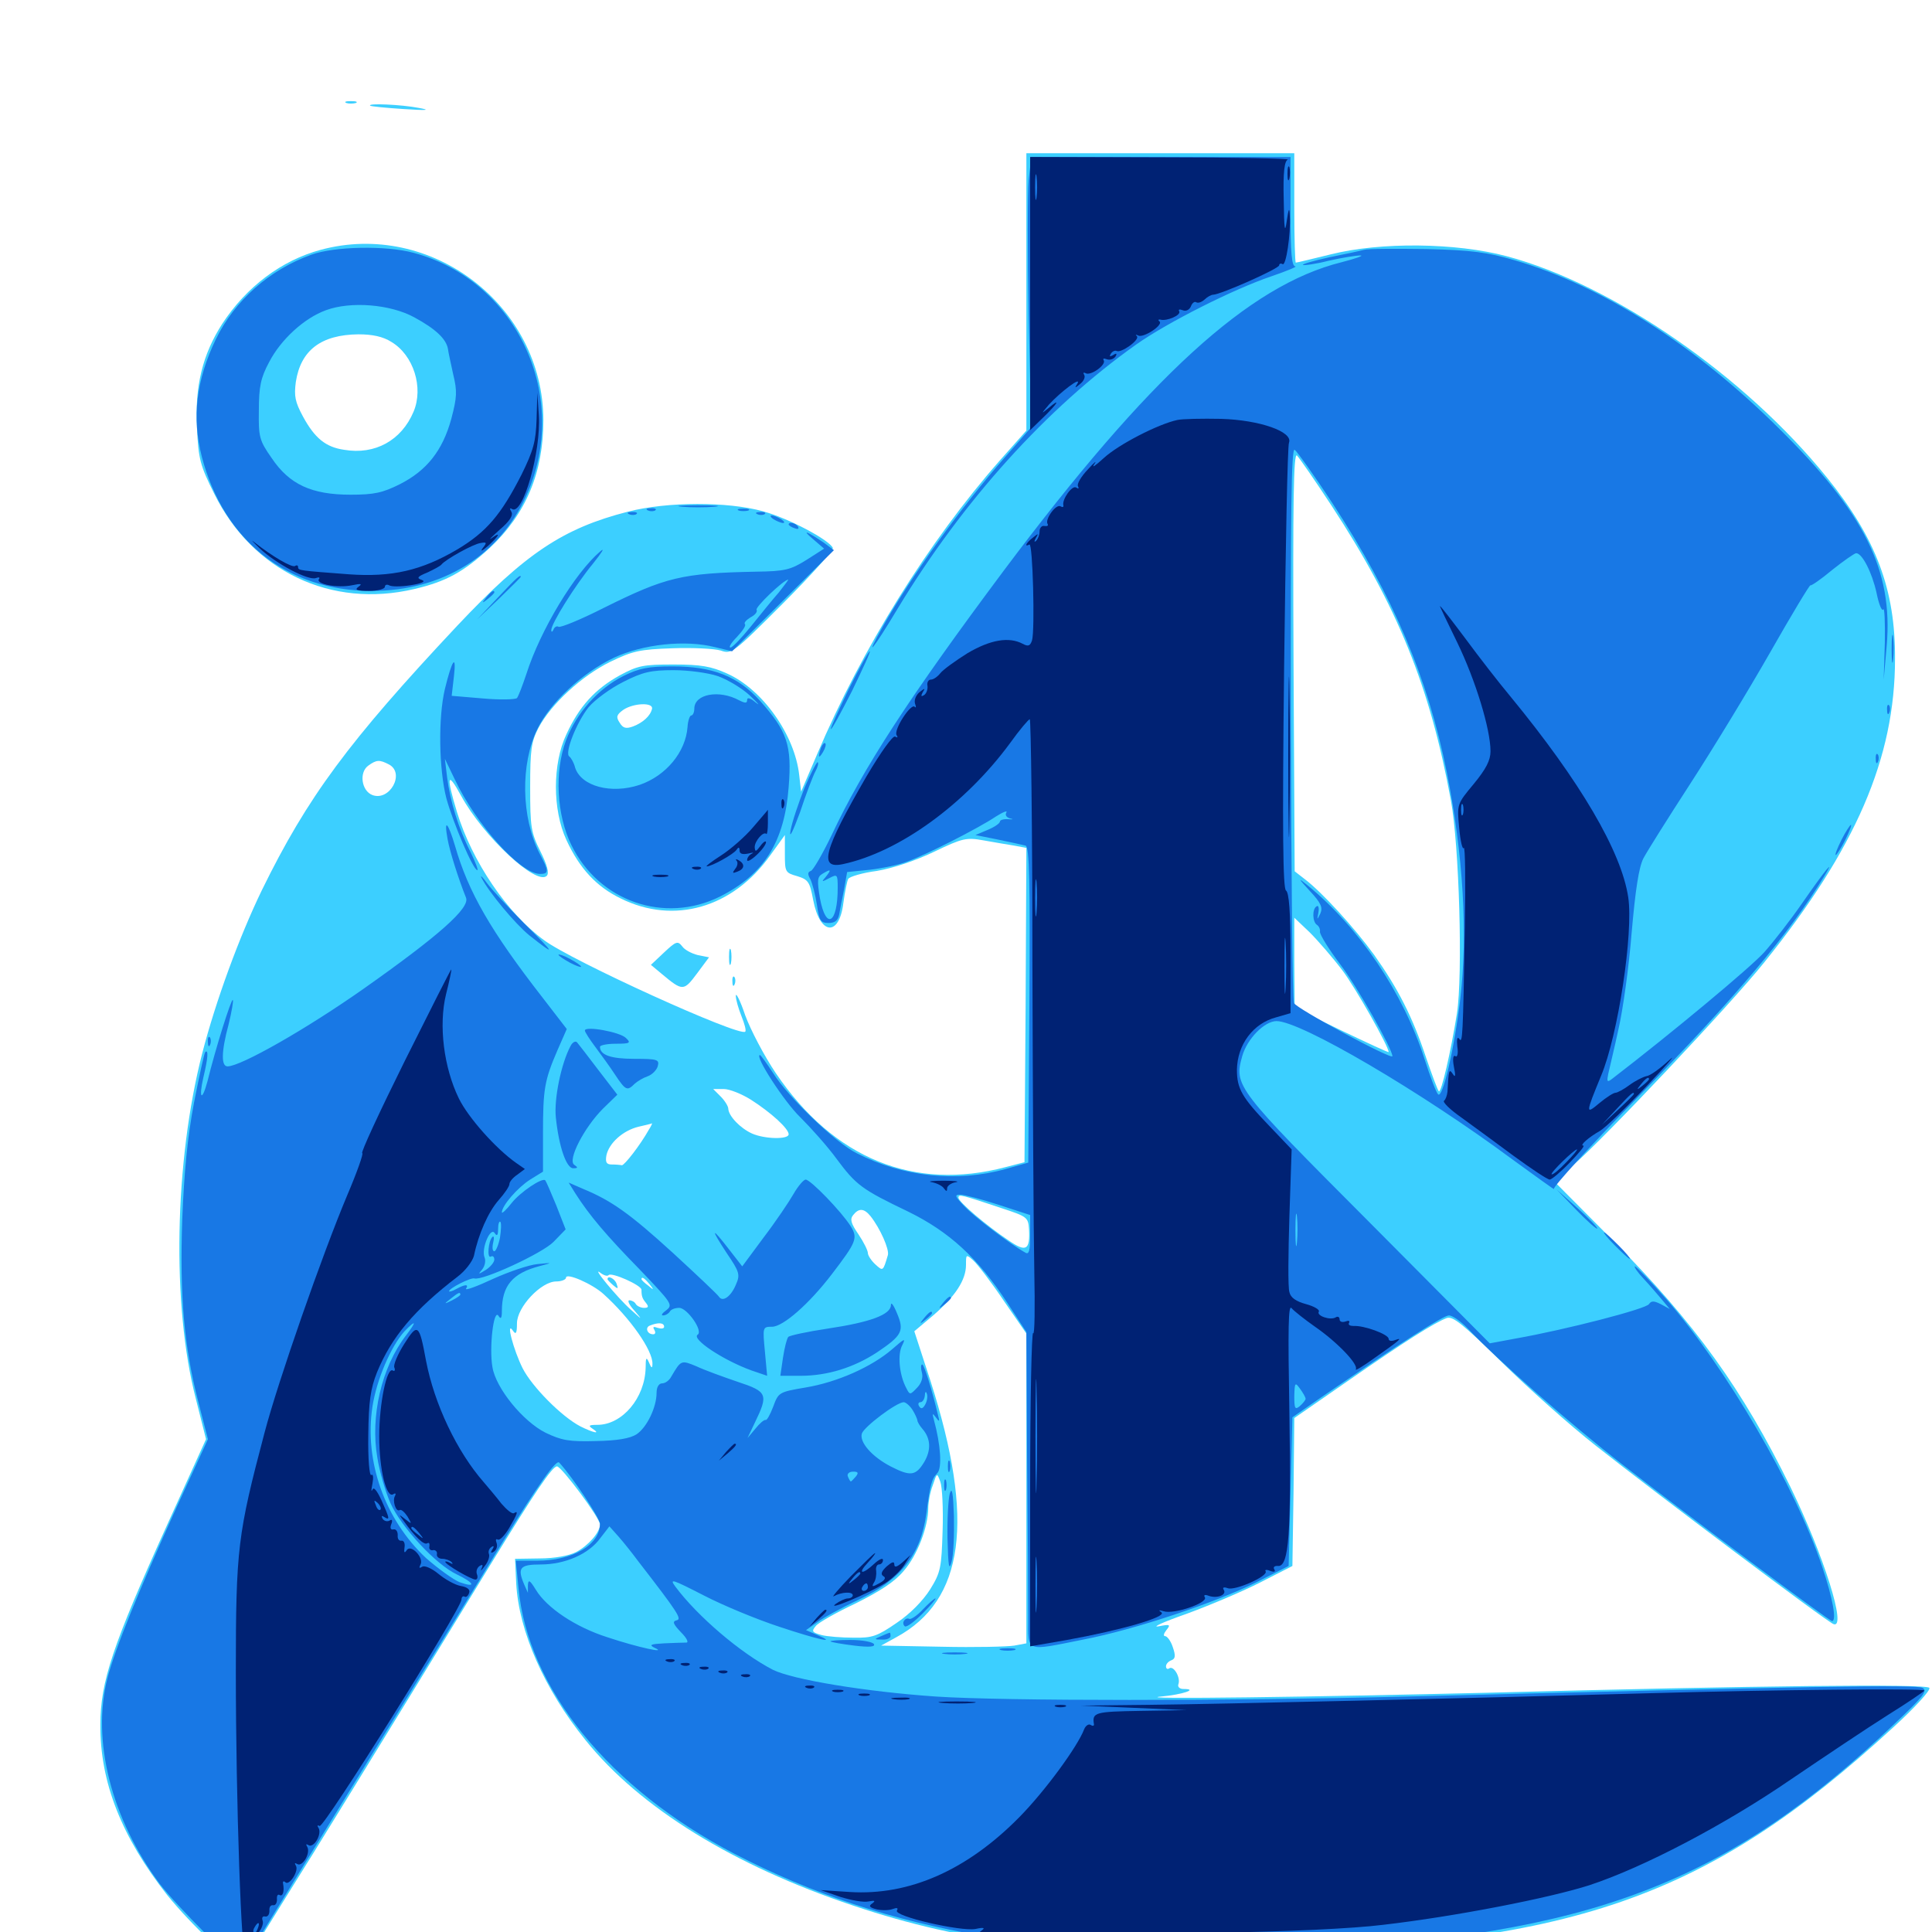 <svg xmlns="http://www.w3.org/2000/svg" viewBox="0 -1000 1000 1000">
	<path fill="#3ccfff" d="M179.297 -946.68C177.93 -947.266 178.906 -947.656 181.641 -947.656C184.375 -947.656 185.352 -947.266 184.18 -946.68C182.812 -946.289 180.469 -946.289 179.297 -946.68ZM191.602 -945.312C190.039 -946.68 207.812 -945.898 216.797 -944.141C223.242 -942.969 221.094 -942.773 208.984 -943.555C199.805 -944.141 191.992 -944.922 191.602 -945.312ZM531.25 -849.023V-777.148L517.383 -761.523C480.664 -719.727 446.094 -664.258 422.852 -609.375L414.648 -590.234L413.672 -598.828C411.328 -619.727 394.727 -643.164 376.367 -651.367C368.164 -655.078 362.891 -656.055 348.633 -656.055C332.812 -656.055 330.078 -655.469 320.703 -650.391C308.008 -643.359 299.805 -634.375 293.164 -619.922C285.938 -604.688 285.938 -580.859 293.164 -565.234C300 -550.391 308.789 -541.016 321.289 -534.961C348.828 -521.289 379.297 -530.078 398.633 -557.227L406.25 -567.773V-558.008C406.25 -548.633 406.445 -548.242 412.695 -546.484C418.359 -544.727 419.141 -543.555 420.898 -534.18C424.414 -515.82 434.375 -515.039 436.523 -532.617C437.305 -538.477 438.477 -544.141 439.062 -545.117C439.844 -546.289 446.484 -548.242 453.906 -549.219C462.109 -550.586 473.828 -554.492 483.594 -559.18C498.242 -566.211 500.195 -566.602 508.984 -565.039C514.258 -564.062 521.484 -562.891 525 -562.305L531.25 -561.133L530.859 -479.883L530.273 -398.438L520.508 -395.898C473.047 -383.398 431.641 -400.195 401.562 -444.531C395.508 -453.516 388.477 -466.992 385.742 -474.414C383.203 -482.031 380.859 -486.523 380.859 -484.57C380.859 -482.617 382.227 -477.93 383.789 -474.023C385.352 -470.117 386.328 -466.602 385.742 -466.016C383.008 -463.086 295.703 -502.734 281.445 -513.477C262.5 -527.344 244.336 -554.102 236.523 -579.688C230.859 -598.438 231.445 -601.367 238.672 -588.086C250.195 -566.992 277.734 -541.406 283.008 -546.68C284.375 -548.047 283.203 -552.344 279.688 -559.375C274.805 -569.141 274.414 -572.07 274.414 -592.578C274.414 -612.109 275 -616.016 278.711 -623.242C285.352 -635.742 301.172 -650.195 315.82 -657.422C327.539 -663.086 331.055 -663.867 348.047 -664.453C358.594 -664.844 369.922 -664.258 373.047 -663.281C378.711 -661.328 379.492 -661.914 405.273 -687.695C419.922 -702.344 431.445 -715.234 431.055 -716.406C429.297 -720.508 408.008 -731.836 394.922 -735.352C376.758 -740.43 345.508 -740.43 325 -735.156C291.406 -726.562 271.875 -713.477 236.719 -676.172C180.273 -616.016 159.18 -587.5 135.547 -539.258C123.828 -515.039 111.719 -482.031 104.688 -454.883C90.234 -398.633 88.867 -324.219 101.367 -275.977L106.641 -255.078L86.523 -210.742C58.203 -148.242 51.953 -129.492 51.953 -107.227C51.758 -77.344 63.086 -49.023 86.523 -19.141C98.633 -4.102 120.703 16.797 124.609 16.797C125.781 16.797 128.516 13.477 131.055 9.375C133.398 5.469 141.797 -8.008 149.414 -20.312C161.719 -39.844 189.844 -85.547 253.906 -190.234C276.758 -227.539 285.742 -240.82 288.281 -241.016C290.625 -241.016 310.547 -214.258 310.547 -210.938C310.547 -206.836 304.492 -200 298.242 -196.68C294.531 -194.727 286.914 -193.359 279.297 -193.359L266.602 -193.164L267.188 -180.469C268.555 -155.664 281.641 -125.781 303.125 -99.219C331.25 -64.258 379.688 -34.375 441.602 -13.672C499.805 5.859 551.953 11.914 643.555 10.352C812.891 7.227 883.203 -16.992 979.883 -105.859C991.016 -116.016 999.414 -125.195 998.633 -126.367C997.266 -128.516 909.375 -127.539 769.531 -123.828C681.836 -121.68 584.18 -120.312 600.977 -121.875C611.914 -122.852 620.703 -125.781 612.5 -125.781C610.547 -125.781 609.375 -126.953 609.961 -128.32C611.133 -131.641 607.617 -137.891 605.273 -136.523C604.297 -135.742 603.516 -136.328 603.516 -137.5C603.516 -138.672 604.688 -140.039 606.25 -140.625C608.398 -141.406 608.594 -142.969 607.031 -147.461C606.055 -150.586 604.102 -153.125 603.125 -153.125C601.953 -153.125 602.344 -154.492 603.711 -156.25C606.055 -159.18 605.664 -159.375 599.609 -158.203C595.898 -157.617 602.344 -160.547 614.062 -164.648C625.781 -168.945 642.969 -176.172 652.148 -180.859L668.945 -189.453L669.531 -227.734L669.922 -266.016L697.852 -285.352C726.758 -305.469 742.578 -315.43 748.828 -317.773C751.953 -318.945 757.422 -314.453 777.148 -295.117C790.625 -281.836 812.695 -262.109 826.172 -251.562C856.836 -227.344 945.312 -160.742 949.023 -159.375C956.055 -156.641 944.141 -194.531 926.758 -230.273C901.953 -280.859 877.539 -314.844 834.57 -358.203L804.492 -388.477L814.453 -397.07C829.883 -410.352 895.898 -480.273 913.086 -501.758C960.547 -560.742 980.859 -607.617 980.859 -658.984C981.055 -694.727 971.094 -721.289 945.703 -752.734C902.93 -805.664 834.766 -852.734 779.883 -867.383C753.516 -874.414 714.648 -874.805 688.867 -868.359C679.297 -866.016 671.289 -864.062 670.703 -864.062C670.312 -864.062 669.922 -876.758 669.922 -892.383V-920.703H600.586H531.25ZM689.062 -738.477C723.242 -686.328 740.234 -644.531 750.977 -585.742C755.273 -562.695 757.227 -495.312 754.102 -475.391C750.977 -455.664 745.898 -433.789 744.727 -435.156C744.141 -435.742 741.211 -443.555 738.086 -452.734C731.055 -473.828 723.633 -488.281 711.328 -505.664C700.977 -519.922 684.375 -538.086 675.391 -544.922L670.117 -549.023L669.531 -657.617C669.141 -740.625 669.531 -765.625 671.289 -764.258C672.461 -763.086 680.469 -751.562 689.062 -738.477ZM337.5 -633.203C336.719 -629.492 332.812 -625.977 327.734 -624.023C324.023 -622.656 322.461 -623.047 320.703 -625.977C318.75 -628.906 319.141 -630.078 322.656 -632.617C327.93 -636.133 338.086 -636.523 337.5 -633.203ZM201.367 -604.297C209.766 -599.805 201.758 -585.156 192.773 -588.477C187.109 -590.625 185.742 -600.195 190.625 -603.711C194.922 -606.836 196.484 -606.836 201.367 -604.297ZM694.727 -497.852C701.562 -488.867 718.75 -458.398 718.75 -455.469C718.75 -455.078 707.812 -460.156 694.336 -466.602L670.117 -478.32L669.922 -501.758V-525L677.93 -517.383C682.227 -513.086 689.844 -504.297 694.727 -497.852ZM372.852 -441.016C372.461 -441.406 369.531 -442.188 366.211 -442.969C361.914 -443.945 361.133 -443.75 363.281 -442.188C366.016 -440.43 374.805 -439.258 372.852 -441.016ZM388.867 -430.664C399.219 -424.023 408.203 -415.82 408.203 -412.891C408.203 -410.156 395.898 -410.352 389.258 -413.281C383.203 -416.016 377.148 -422.266 376.953 -426.172C376.953 -427.344 375.195 -430.273 373.047 -432.422L369.141 -436.328H374.609C377.539 -436.328 383.984 -433.789 388.867 -430.664ZM335.938 -415.43C331.25 -407.031 323.047 -396.68 321.875 -396.875C320.898 -397.07 318.75 -397.266 316.602 -397.266C313.867 -397.266 313.281 -398.438 313.867 -401.953C315.234 -408.398 322.461 -414.844 330.469 -416.797C333.984 -417.578 337.109 -418.359 337.5 -418.555C337.695 -418.75 337.109 -417.188 335.938 -415.43ZM518.555 -374.609C531.641 -370.312 532.227 -369.922 532.617 -363.672C533.203 -352.93 531.055 -351.758 522.266 -357.812C510.547 -365.625 496.094 -377.93 496.094 -380.078C496.094 -382.031 497.461 -381.641 518.555 -374.609ZM450.586 -370.508C455.664 -364.062 460.352 -353.32 459.57 -350.391C457.031 -341.797 457.031 -341.992 453.125 -345.508C450.977 -347.461 449.219 -350.195 449.219 -351.367C449.219 -352.734 447.07 -357.031 444.336 -361.133C440.43 -366.797 439.844 -368.945 441.602 -371.094C444.531 -374.805 447.266 -374.609 450.586 -370.508ZM519.531 -326.758L531.25 -309.766V-229.492V-149.414L525 -148.242C521.484 -147.656 504.492 -147.266 487.305 -147.656L456.055 -148.242L463.867 -152.539C499.219 -171.68 504.688 -213.086 481.641 -285.156L473.242 -310.938L483.008 -319.141C494.531 -329.102 500 -337.5 500 -345.312C500 -350.781 500 -350.977 503.906 -347.461C506.055 -345.508 513.086 -336.328 519.531 -326.758ZM315.039 -340.039C316.602 -341.602 332.031 -334.766 332.031 -332.422C332.031 -329.102 332.422 -327.93 334.375 -325.586C335.938 -323.633 335.547 -323.047 333.398 -323.047C331.641 -323.047 329.688 -324.023 329.102 -325C328.516 -326.172 326.953 -326.953 325.781 -326.953C324.609 -326.953 325.586 -324.609 328.32 -321.68C332.617 -316.602 332.617 -316.602 326.562 -322.07C319.531 -328.32 305.664 -345.117 310.742 -341.211C312.5 -339.844 314.453 -339.258 315.039 -340.039ZM312.305 -330.273C326.172 -317.773 338.086 -300.781 337.695 -293.945C337.695 -291.602 337.109 -291.797 335.938 -294.727C334.57 -297.852 334.18 -297.461 334.18 -291.992C333.789 -276.367 322.07 -262.5 309.18 -262.5C304.883 -262.5 304.297 -262.109 306.641 -260.547C311.328 -257.422 307.031 -258.398 300.391 -261.719C290.625 -266.797 275.391 -282.227 270.508 -291.797C265.82 -301.172 261.719 -316.602 265.43 -311.328C266.992 -308.984 267.578 -309.766 267.578 -315.039C267.578 -323.438 280.078 -336.719 287.891 -336.719C290.625 -336.719 292.969 -337.695 292.969 -338.672C292.969 -341.406 306.445 -335.547 312.305 -330.273ZM336.133 -335.352C338.672 -332.227 338.477 -332.031 335.547 -334.57C333.594 -335.938 332.031 -337.5 332.031 -337.891C332.031 -339.453 333.594 -338.477 336.133 -335.352ZM343.75 -313.281C343.75 -312.305 342.383 -312.109 340.43 -312.695C338.281 -313.477 337.695 -313.281 338.672 -311.719C339.453 -310.352 339.258 -309.375 338.086 -309.375C334.961 -309.375 333.789 -312.891 336.328 -313.867C340.625 -315.625 343.75 -315.43 343.75 -313.281ZM487.891 -207.617C487.305 -188.672 486.914 -186.133 481.445 -177.344C477.734 -171.484 471.094 -164.648 464.062 -159.961C454.102 -153.125 451.562 -152.148 441.797 -152.344C435.742 -152.344 428.125 -152.93 425.195 -153.711C420.312 -155.078 419.922 -155.664 422.266 -158.398C423.633 -160.156 433.008 -165.43 442.969 -170.117C455.469 -176.367 463.086 -181.25 467.773 -186.914C474.805 -194.922 480.469 -209.766 480.469 -219.531C480.469 -222.461 481.445 -227.734 482.812 -231.25C484.961 -237.695 484.961 -237.891 486.719 -233.008C487.695 -230.469 488.281 -218.945 487.891 -207.617ZM314.453 -337.891C314.453 -337.5 315.82 -336.133 317.383 -334.766C319.922 -332.617 320.117 -332.812 319.141 -335.547C318.164 -338.281 314.453 -340.039 314.453 -337.891ZM166.016 -870.703C145.703 -865.234 127.539 -851.562 115.039 -832.422C104.883 -816.602 100.781 -800.195 101.953 -778.32C102.734 -762.5 103.516 -759.18 110.938 -744.336C130.859 -704.297 171.289 -684.961 214.453 -695.117C231.055 -699.023 239.844 -703.906 253.516 -716.406C272.266 -733.984 281.25 -755.469 281.25 -782.617C281.055 -841.797 223.242 -886.133 166.016 -870.703ZM202.539 -823.047C214.062 -816.211 219.336 -799.414 214.062 -786.914C207.812 -772.07 194.141 -764.453 178.125 -767.188C168.555 -768.555 162.891 -773.242 156.836 -784.375C152.734 -791.992 152.148 -794.922 153.125 -802.344C155.664 -818.75 166.211 -826.758 185.547 -826.953C192.773 -826.953 198.242 -825.781 202.539 -823.047ZM343.75 -507.031L336.914 -500.586L342.773 -495.703C353.32 -486.914 353.906 -486.914 360.742 -496.094L366.992 -504.492L361.133 -505.664C358.008 -506.445 354.297 -508.398 353.125 -510.156C350.781 -513.086 350 -512.891 343.75 -507.031ZM377.344 -504.688C377.344 -500.977 377.734 -499.414 378.32 -501.367C378.711 -503.125 378.711 -506.25 378.32 -508.203C377.734 -509.961 377.344 -508.398 377.344 -504.688ZM379.102 -491.797C379.102 -489.648 379.688 -489.062 380.273 -490.625C380.859 -491.992 380.664 -493.75 380.078 -494.336C379.492 -495.117 378.906 -493.945 379.102 -491.797Z"/>
	<path fill="#1878e5" d="M532.422 -906.641C531.836 -900 531.836 -868.359 532.422 -836.719L533.789 -778.906L520.117 -763.281C497.266 -737.305 472.07 -702.344 457.227 -676.172C446.68 -657.422 451.758 -663.477 464.844 -685.352C498.438 -740.82 541.797 -788.867 588.086 -821.68C604.102 -833.008 638.477 -850.391 658.203 -857.031C666.211 -859.766 671.68 -862.109 670.508 -862.109C668.555 -862.109 667.969 -869.141 667.969 -890.43V-918.75H600.781H533.789ZM161.133 -868.164C139.453 -860.352 121.484 -844.531 111.719 -824.414C101.562 -803.32 99.219 -783.984 104.492 -763.477C115.82 -720.117 148.633 -694.141 192.383 -694.141C228.906 -694.141 258.398 -712.305 272.461 -743.555C295.508 -794.531 267.578 -854.883 214.062 -869.141C199.609 -873.047 173.047 -872.461 161.133 -868.164ZM214.453 -835.742C225.586 -829.688 230.859 -824.609 231.836 -819.531C232.031 -817.773 233.398 -811.719 234.57 -806.25C236.719 -797.461 236.523 -794.336 233.594 -783.203C229.102 -766.797 220.898 -756.445 207.031 -749.414C198.047 -744.922 193.75 -743.945 181.445 -743.945C161.328 -743.945 149.805 -749.219 140.625 -762.891C134.18 -772.07 133.789 -773.828 133.984 -787.695C133.984 -799.805 134.961 -804.492 139.258 -812.5C145.312 -824.219 157.422 -835.352 168.75 -839.453C181.445 -844.141 201.953 -842.578 214.453 -835.742ZM706.055 -870.703C703.906 -870.117 695.703 -868.359 687.891 -866.797C679.883 -865.039 673.828 -863.281 674.414 -862.891C674.805 -862.5 680.859 -863.281 687.695 -865.039C694.531 -866.602 701.953 -867.773 704.102 -867.773C706.25 -867.773 701.953 -866.211 694.336 -864.258C646.484 -852.344 594.727 -805.078 519.727 -704.883C470.703 -639.258 446.484 -601.953 430.469 -567.773C425.781 -558.008 420.898 -549.609 419.727 -549.219C417.969 -548.633 417.969 -547.461 419.531 -544.727C420.508 -542.578 422.07 -536.719 422.852 -531.641C424.023 -523.438 424.805 -522.266 428.906 -522.266C432.227 -522.266 433.789 -523.633 434.375 -526.758C434.766 -529.102 435.938 -534.961 436.914 -539.844L438.477 -548.633L450.195 -549.805C456.641 -550.586 465.43 -552.344 469.727 -554.102C479.492 -557.617 506.445 -571.289 515.43 -577.344C519.141 -579.688 521.68 -580.664 520.898 -579.492C520.117 -578.125 520.898 -576.953 522.852 -576.367C524.805 -575.977 524.414 -575.781 522.07 -575.977C519.531 -576.172 517.578 -575.586 517.578 -574.805C517.578 -573.828 514.648 -571.875 511.328 -570.508L504.883 -567.773L516.602 -565.43C523.047 -564.062 529.492 -562.695 530.859 -562.305C532.812 -561.523 533.203 -544.141 532.812 -479.883L532.227 -398.242L520.508 -394.922C495.312 -387.891 467.383 -390.82 443.359 -403.125C432.422 -408.594 408.203 -431.836 400.195 -444.531C396.875 -449.609 393.75 -453.906 393.359 -453.906C390.234 -453.906 406.055 -429.492 414.258 -421.68C419.727 -416.211 428.32 -406.641 433.008 -400.195C443.164 -386.523 446.094 -384.375 470.117 -372.852C491.211 -362.5 506.055 -349.023 521.289 -325.781L531.25 -310.547L531.641 -243.945C532.031 -207.422 532.227 -170.703 532.227 -162.305C532.227 -144.531 530.469 -145.312 560.742 -151.367C587.109 -156.445 629.297 -170.508 650.391 -181.055L666.992 -189.453L667.969 -227.93L668.945 -266.406L683.594 -276.562C725.781 -305.469 747.07 -319.141 750 -319.141C751.758 -319.141 756.25 -316.016 759.961 -312.109C775.781 -295.508 812.305 -263.281 840.234 -241.602C873.047 -216.016 946.875 -160.938 948.242 -160.938C950.781 -160.938 948.633 -172.852 943.164 -189.062C929.492 -230.273 893.359 -292.188 862.5 -327.539C854.297 -336.914 846.875 -344.531 846.289 -344.531C845.508 -344.531 847.461 -341.602 850.781 -338.086C853.906 -334.766 858.203 -329.688 860.352 -327.148L864.258 -322.461L859.57 -325C856.055 -326.758 854.688 -326.758 853.516 -325C851.953 -322.461 810.156 -311.719 784.766 -307.227L771.094 -304.688L708.008 -368.164C639.844 -436.523 638.672 -437.891 642.969 -453.32C645.508 -462.305 654.492 -471.484 660.742 -471.484C673.242 -471.484 735.547 -434.961 783.203 -399.609C795.508 -390.625 805.078 -383.789 804.297 -384.57C803.516 -385.352 823.047 -406.836 847.852 -432.227C898.242 -483.594 926.367 -516.992 944.336 -546.68C950.391 -556.641 944.531 -549.414 933.008 -532.812C926.953 -524.023 917.969 -512.5 913.086 -507.031C906.25 -499.414 865.234 -465.234 834.18 -441.406C831.836 -439.648 831.641 -440.234 832.422 -444.141C833.008 -446.875 835.547 -457.227 837.695 -467.188C840.039 -477.344 843.164 -499.805 844.531 -517.188C846.484 -539.453 848.242 -550.977 850.586 -555.664C852.539 -559.375 863.477 -576.758 875 -594.531C886.523 -612.305 905.078 -642.773 916.211 -662.305C927.344 -681.836 936.719 -697.461 937.109 -697.07C937.5 -696.68 942.578 -700.195 948.438 -705.078C954.297 -709.766 959.961 -713.672 960.742 -713.672C963.867 -713.672 968.945 -703.711 971.289 -693.164C972.461 -687.305 974.023 -683.398 974.805 -684.57C975.391 -685.742 975.781 -677.93 975.586 -667.383L975 -648.242L976.562 -665.82C979.883 -704.883 965.039 -734.57 920.508 -778.516C877.148 -821.484 829.102 -852.148 784.18 -865.234C769.531 -869.531 761.719 -870.508 738.281 -871.094C722.656 -871.289 708.203 -871.289 706.055 -870.703ZM717.383 -868.555C718.555 -869.141 717.188 -869.531 713.867 -869.531C710.742 -869.531 709.57 -869.141 711.523 -868.555C713.281 -868.164 716.016 -868.164 717.383 -868.555ZM689.844 -739.258C721.094 -691.406 739.062 -649.023 748.828 -600.391C757.422 -557.422 759.766 -516.406 755.859 -483.203C752.734 -456.836 746.68 -431.055 744.336 -433.594C743.359 -434.57 740.234 -442.773 737.305 -451.953C726.367 -485.938 703.711 -519.727 676.758 -541.797C671.68 -545.898 671.875 -545.508 677.93 -538.867C683.789 -532.617 684.766 -530.273 683.398 -527.148C681.641 -523.633 681.641 -523.633 682.422 -527.734C682.812 -530.078 682.422 -531.641 681.445 -530.859C679.102 -529.492 679.297 -522.852 681.641 -521.289C682.812 -520.508 683.398 -518.945 683.203 -517.773C683.008 -516.406 687.695 -508.789 693.75 -500.781C702.539 -489.258 720.703 -457.031 720.703 -453.32C720.703 -451.172 670.703 -478.125 669.727 -480.859C668.945 -482.617 668.359 -548.242 668.164 -626.367C667.969 -734.766 668.359 -768.359 670.117 -767.188C671.289 -766.406 680.273 -753.906 689.844 -739.258ZM427.539 -546.289C425 -543.359 425.195 -543.359 429.297 -545.508C433.398 -547.656 433.594 -547.461 433.594 -540.43C433.594 -521.875 427.539 -518.359 424.414 -534.961C422.852 -544.336 423.047 -546.094 425.586 -547.656C430.078 -550.391 430.469 -550 427.539 -546.289ZM516.992 -376.367L533.203 -371.094V-360.547C533.203 -352.734 532.617 -350.586 530.859 -351.562C523.047 -355.859 504.102 -370.312 499.219 -375.586C494.141 -380.859 493.945 -381.641 497.07 -381.641C499.023 -381.641 508.008 -379.297 516.992 -376.367ZM671.289 -356.836C670.898 -352.734 670.508 -355.664 670.508 -363.086C670.508 -370.703 670.898 -373.828 671.289 -370.508C671.68 -366.992 671.68 -360.742 671.289 -356.836ZM675.781 -275.977C675.781 -275.391 674.414 -273.633 672.852 -272.266C670.312 -270.117 669.922 -270.898 669.922 -277.344C670.117 -284.375 670.312 -284.766 672.852 -281.25C674.414 -279.102 675.781 -276.758 675.781 -275.977ZM353.125 -737.695C348.438 -738.086 352.148 -738.477 361.328 -738.477C370.508 -738.477 374.219 -738.086 369.727 -737.695C365.039 -737.305 357.617 -737.305 353.125 -737.695ZM335.547 -735.742C333.984 -736.328 334.57 -736.914 336.719 -736.914C338.867 -737.109 340.039 -736.523 339.258 -735.938C338.672 -735.352 336.914 -735.156 335.547 -735.742ZM382.422 -735.742C381.055 -736.328 382.031 -736.719 384.766 -736.719C387.5 -736.719 388.477 -736.328 387.305 -735.742C385.938 -735.352 383.594 -735.352 382.422 -735.742ZM325.781 -733.789C324.219 -734.375 324.805 -734.961 326.953 -734.961C329.102 -735.156 330.273 -734.57 329.492 -733.984C328.906 -733.398 327.148 -733.203 325.781 -733.789ZM392.188 -733.789C390.625 -734.375 391.211 -734.961 393.359 -734.961C395.508 -735.156 396.68 -734.57 395.898 -733.984C395.312 -733.398 393.555 -733.203 392.188 -733.789ZM400.391 -731.25C401.953 -730.273 404.297 -729.297 405.273 -729.297C406.445 -729.297 405.859 -730.273 404.297 -731.25C402.734 -732.227 400.586 -733.203 399.414 -733.203C398.438 -733.203 398.828 -732.227 400.391 -731.25ZM408.203 -728.516C408.203 -730.078 411.914 -729.297 413.086 -727.344C413.672 -726.172 412.891 -725.977 411.328 -726.562C409.57 -727.148 408.203 -728.125 408.203 -728.516ZM420.898 -720.898L426.562 -716.016L417.383 -710.156C409.18 -705.078 406.445 -704.297 391.211 -704.102C352.93 -703.32 344.727 -701.367 312.5 -685.352C300.586 -679.297 290.039 -675 289.062 -675.586C288.281 -676.172 286.914 -675.391 286.523 -674.219C285.938 -672.852 285.352 -672.656 285.352 -673.828C285.156 -676.953 297.656 -697.07 307.031 -708.398C311.523 -714.062 313.281 -716.797 310.742 -714.648C297.461 -703.32 279.688 -673.828 272.461 -651.172C270.508 -645.312 268.359 -639.648 267.578 -638.672C266.602 -637.891 258.789 -637.695 250 -638.477L233.789 -639.844L234.961 -650C236.328 -661.914 233.984 -658.594 230.273 -643.359C226.758 -628.516 227.148 -601.953 231.055 -586.719C234.57 -574.023 244.922 -549.609 247.07 -549.609C247.656 -549.609 246.094 -553.711 243.555 -558.984C237.305 -571.094 233.008 -585.352 231.445 -597.461L230.273 -607.227L235.352 -596.68C246.484 -573.047 269.531 -547.656 279.492 -547.656C284.18 -547.656 284.18 -549.023 279.297 -558.203C269.727 -576.953 269.336 -604.492 278.125 -622.656C284.766 -636.328 301.367 -651.758 317.773 -659.57C332.812 -666.602 354.688 -668.945 370.117 -665.039L378.906 -662.891L405.273 -689.062L431.641 -715.234L426.367 -719.141C417.383 -725.195 414.648 -726.172 420.898 -720.898ZM403.125 -693.359C400 -689.844 393.555 -681.836 388.672 -675.781C383.789 -669.727 379.102 -664.844 378.125 -664.844C376.953 -664.844 378.516 -667.383 381.445 -670.312C384.375 -673.438 386.328 -676.367 385.547 -676.953C384.961 -677.734 386.328 -679.102 388.477 -680.469C390.82 -681.641 392.188 -683.398 391.602 -684.375C390.82 -685.742 405.469 -699.805 408.008 -700C408.203 -700 406.055 -697.07 403.125 -693.359ZM257.812 -690.82L247.07 -679.492L258.398 -690.234C264.453 -696.094 269.531 -701.172 269.531 -701.367C269.531 -702.93 267.578 -701.172 257.812 -690.82ZM251.758 -690.82C249.219 -687.695 249.414 -687.5 252.539 -690.039C254.297 -691.406 255.859 -692.969 255.859 -693.359C255.859 -694.922 254.297 -693.945 251.758 -690.82ZM979.102 -663.867C979.102 -657.422 979.492 -655.078 979.883 -658.594C980.273 -662.109 980.273 -667.383 979.883 -670.312C979.492 -673.242 979.102 -670.312 979.102 -663.867ZM439.258 -643.164C433.984 -632.227 429.688 -623.047 430.078 -622.656C430.469 -622.266 435.352 -631.25 441.016 -642.383C446.484 -653.711 450.781 -662.891 450.195 -662.891C449.609 -662.891 444.727 -654.102 439.258 -643.164ZM322.852 -650.195C309.57 -643.555 298.438 -631.055 292.969 -616.797C286.914 -600.586 288.086 -578.32 295.703 -562.695C309.961 -533.398 343.945 -521.68 372.656 -535.938C395.508 -547.461 406.055 -564.258 408.203 -592.578C409.961 -614.453 407.422 -621.484 393.359 -637.305C381.836 -650 368.945 -655.078 348.047 -655.078C335.547 -655.078 330.859 -654.102 322.852 -650.195ZM371.68 -650C376.562 -648.242 384.18 -643.75 388.281 -639.844C392.383 -635.938 393.75 -634.375 391.211 -636.328C388.477 -638.672 386.719 -639.258 386.719 -637.695C386.719 -635.938 385.742 -635.938 382.617 -637.5C372.266 -643.164 359.375 -640.82 359.375 -633.203C359.375 -631.25 358.594 -629.688 357.812 -629.688C357.031 -629.688 356.055 -626.953 355.859 -623.633C354.883 -610.742 344.727 -598.438 331.055 -593.75C316.406 -588.867 300.781 -592.969 297.656 -602.734C297.07 -605.273 295.508 -607.812 294.727 -608.398C291.992 -609.961 298.438 -626.172 304.688 -633.984C308.008 -637.891 316.016 -643.75 322.656 -647.07C332.617 -652.148 336.914 -653.125 348.633 -653.125C356.25 -653.125 366.602 -651.758 371.68 -650ZM976.758 -632.422C976.758 -630.273 977.344 -629.688 977.93 -631.25C978.516 -632.617 978.32 -634.375 977.734 -634.961C977.148 -635.742 976.562 -634.57 976.758 -632.422ZM425 -613.086C423.242 -608.008 423.633 -606.836 425.977 -610.742C427.148 -612.695 427.734 -614.844 427.148 -615.234C426.758 -615.82 425.781 -614.844 425 -613.086ZM970.898 -607.031C970.898 -604.883 971.484 -604.297 972.07 -605.859C972.656 -607.227 972.461 -608.984 971.875 -609.57C971.289 -610.352 970.703 -609.18 970.898 -607.031ZM416.406 -592.188C413.281 -584.375 409.961 -574.414 409.18 -570.117C408.398 -565.43 410.352 -569.531 414.062 -579.492C417.188 -589.062 420.898 -598.633 422.07 -600.781C423.242 -602.93 423.828 -605.078 423.242 -605.469C422.852 -605.859 419.727 -600 416.406 -592.188ZM231.641 -565.82C232.812 -559.18 237.305 -545.117 241.211 -535.352C243.359 -530.078 227.344 -515.82 188.281 -488.281C158.594 -467.383 124.609 -448.047 117.773 -448.047C114.453 -448.047 114.453 -455.469 118.359 -469.922C119.922 -476.367 120.898 -482.031 120.508 -482.422C119.727 -483.203 111.523 -457.227 107.422 -440.43C104.492 -429.492 102.734 -431.25 105.273 -442.383C107.617 -452.148 108.008 -457.031 106.25 -455.469C105.664 -454.883 103.125 -442.969 100.391 -429.102C97.07 -411.523 95.312 -393.75 94.336 -368.945C92.969 -328.711 95.312 -302.539 102.734 -274.023L107.617 -255.078L91.602 -220.312C72.07 -177.344 59.57 -146.68 55.664 -131.641C47.266 -99.219 57.617 -58.594 82.617 -25C91.602 -13.281 121.68 16.797 124.414 16.797C125.391 16.797 129.102 11.523 132.812 5.273C136.523 -0.977 162.5 -43.164 190.43 -88.477C218.359 -133.594 249.609 -184.375 259.766 -201.172C278.711 -231.641 287.891 -244.727 289.453 -242.969C296.484 -235.352 310.547 -214.062 310.547 -211.328C310.547 -200.391 296.484 -192.188 277.93 -192.188H266.992L268.359 -178.125C273.242 -125.977 315.43 -74.219 380.273 -40.43C459.375 0.586 546.875 15.43 673.828 9.18C823.047 1.758 893.945 -25.195 980.859 -108.008C995.508 -121.875 997.852 -124.805 995.117 -126.367C991.992 -128.125 937.695 -127.148 728.516 -121.875C634.961 -119.531 519.727 -119.531 484.375 -121.875C447.656 -124.414 410.156 -130.664 400 -135.742C383.398 -144.336 361.133 -163.281 349.609 -178.711C346.289 -183.203 347.852 -182.617 364.258 -174.219C374.414 -168.945 391.992 -161.719 403.32 -158.008C423.828 -151.172 433.984 -149.023 423.047 -153.711L417.188 -156.25L423.047 -160.352C426.172 -162.695 435.547 -167.773 443.75 -171.68C466.406 -182.227 476.562 -195.312 479.492 -216.602C481.445 -231.445 482.227 -234.57 485.156 -237.5C487.695 -240.234 486.914 -252.148 483.398 -265.039C482.422 -268.555 482.617 -268.75 484.375 -266.406C486.133 -263.867 486.523 -264.062 485.547 -267.383C482.422 -280.664 478.32 -293.75 477.344 -293.75C476.562 -293.75 476.562 -291.797 477.148 -289.648C477.93 -287.109 476.953 -283.984 474.609 -281.641C471.094 -277.93 470.898 -277.93 469.141 -281.445C465.43 -288.281 464.453 -299.023 466.992 -303.711C468.945 -307.617 468.164 -307.227 461.914 -301.758C451.367 -292.578 433.398 -284.57 416.992 -281.836C403.125 -279.492 402.93 -279.297 400.195 -271.875C398.633 -267.773 396.875 -264.648 396.289 -265.039C395.508 -265.234 393.164 -263.281 391.016 -260.547L386.914 -255.664L390.625 -263.477C397.852 -278.32 397.266 -279.688 381.836 -284.766C374.414 -287.305 364.648 -290.82 360.547 -292.773C352.539 -296.094 352.539 -296.094 347.461 -287.5C346.484 -285.547 344.336 -283.984 342.773 -283.984C341.016 -283.984 339.844 -282.031 339.844 -279.102C339.844 -271.484 334.766 -261.133 329.492 -257.617C326.172 -255.469 319.531 -254.297 308.203 -254.102C294.531 -253.711 290.625 -254.492 282.422 -258.398C270.703 -264.258 256.641 -281.445 254.883 -292.383C253.125 -302.344 255.469 -322.852 258.008 -318.945C259.18 -316.992 259.766 -317.578 259.766 -321.289C259.766 -334.57 265.234 -341.016 279.492 -344.727C286.133 -346.484 286.133 -346.484 278.125 -345.703C273.828 -345.312 263.477 -341.797 255.273 -338.086C246.875 -334.18 240.625 -331.836 241.211 -333.008C242.773 -335.352 240.82 -335.352 236.133 -332.812C234.18 -331.641 232.422 -331.25 232.422 -331.641C232.422 -333.203 243.75 -338.867 245.508 -338.281C249.609 -336.914 280.859 -351.367 286.523 -357.227L292.773 -363.672L287.891 -376.172C285.156 -382.812 282.617 -388.672 282.227 -389.062C280.664 -390.625 269.336 -383.008 264.844 -377.344C262.109 -373.828 259.766 -371.68 259.766 -372.461C259.766 -375.977 267.969 -385.352 274.414 -389.453L281.055 -393.555V-413.477C281.055 -436.328 281.836 -440.82 288.477 -456.25L293.359 -467.383L280.859 -483.594C254.102 -517.969 242.383 -538.281 235.547 -562.109C231.836 -574.609 229.688 -576.562 231.641 -565.82ZM258.789 -359.375C258.008 -355.469 256.641 -352.344 255.859 -352.344C254.883 -352.344 254.688 -354.297 255.273 -356.836C255.859 -359.18 255.664 -360.547 254.883 -359.766C252.734 -357.812 251.953 -348.242 254.102 -349.609C255.078 -350.195 255.859 -349.414 255.859 -348.047C255.859 -346.68 253.906 -344.336 251.562 -342.773C247.461 -340.234 247.266 -340.234 249.609 -342.969C250.977 -344.727 251.562 -347.461 250.781 -349.219C249.023 -353.711 253.906 -365.234 256.055 -361.719C257.227 -359.961 257.812 -360.547 257.812 -363.867C257.812 -366.406 258.398 -368.164 258.984 -367.578C259.57 -366.992 259.375 -363.281 258.789 -359.375ZM238.281 -329.883C238.281 -329.492 236.328 -328.125 233.984 -326.953C229.688 -324.805 229.688 -325 233.203 -327.734C237.305 -331.055 238.281 -331.445 238.281 -329.883ZM210.156 -308.789C197.461 -292.383 191.602 -266.797 195.312 -245.508C196.484 -238.086 199.609 -227.539 202.148 -221.875C207.812 -209.375 225.586 -190.234 236.328 -185.156C245.703 -180.664 246.68 -177.93 237.891 -181.055C234.57 -182.422 226.758 -188.086 220.508 -193.555C199.219 -213.477 188.477 -243.555 192.773 -271.875C194.922 -285.938 202.344 -303.125 209.375 -310.938C215.43 -317.188 215.82 -316.211 210.156 -308.789ZM478.906 -273.047C477.734 -270.898 476.758 -270.508 475.781 -272.07C475 -273.242 475.391 -274.219 476.367 -274.219C477.539 -274.219 478.516 -275.781 478.711 -277.734C478.711 -279.492 479.297 -280.078 479.688 -278.711C480.273 -277.344 479.883 -274.805 478.906 -273.047ZM472.266 -270.312C473.633 -268.164 474.609 -265.82 474.805 -265.039C474.805 -264.062 475.977 -262.109 477.344 -260.547C481.836 -255.469 482.031 -249.414 478.32 -243.164C474.023 -236.133 471.289 -235.742 461.328 -240.82C451.367 -245.898 444.727 -253.516 446.094 -258.008C447.266 -261.523 464.062 -274.219 467.773 -274.219C468.75 -274.219 470.898 -272.461 472.266 -270.312ZM442.969 -235.742C441.797 -234.375 440.625 -233.203 440.43 -233.203C440.039 -233.203 439.453 -234.375 438.867 -235.742C438.281 -237.109 439.453 -238.281 441.602 -238.281C444.141 -238.281 444.531 -237.695 442.969 -235.742ZM330.273 -191.992C350.977 -165.234 353.125 -161.914 350.195 -161.328C347.852 -160.742 348.438 -159.375 352.539 -155.078C355.664 -151.953 356.641 -149.609 355.078 -149.805C353.711 -149.805 348.633 -149.609 343.75 -149.414C336.719 -149.023 335.742 -148.633 338.867 -147.07C345.898 -143.945 330.273 -147.266 314.453 -152.539C297.852 -157.812 283.008 -167.773 277.344 -177.148C274.219 -182.227 273.438 -182.617 273.242 -179.492V-175.586L271.484 -179.492C267.578 -188.477 268.945 -190.234 279.883 -190.234C292.578 -190.234 304.883 -195.703 310.742 -203.906L315.43 -209.961L320.312 -204.492C323.047 -201.367 327.539 -195.703 330.273 -191.992ZM953.125 -565.234C950.977 -560.938 949.609 -557.422 950.195 -557.422C950.586 -557.422 952.93 -560.938 955.078 -565.234C957.227 -569.531 958.594 -573.047 958.008 -573.047C957.617 -573.047 955.273 -569.531 953.125 -565.234ZM249.219 -545.703C252.93 -538.281 266.602 -521.875 274.023 -515.82C288.086 -504.688 287.5 -506.055 271.68 -521.68C263.281 -530.078 254.492 -539.648 252.148 -542.773C249.805 -546.094 248.438 -547.266 249.219 -545.703ZM289.062 -505.859C289.062 -505.273 291.797 -503.516 294.922 -501.758C298.242 -500 300.781 -499.219 300.781 -499.609C300.781 -500.195 298.242 -501.953 294.922 -503.711C291.797 -505.469 289.062 -506.25 289.062 -505.859ZM302.734 -466.602C302.734 -465.82 305.273 -461.914 308.203 -458.008C311.133 -454.102 315.82 -447.656 318.359 -443.75C323.828 -435.547 324.609 -435.156 328.516 -439.062C330.078 -440.43 333.008 -442.188 335.352 -442.969C337.5 -443.75 339.844 -446.094 340.43 -448.047C341.406 -451.562 340.43 -451.953 328.32 -451.953C316.211 -451.953 310.547 -453.906 310.547 -458.203C310.547 -458.984 314.258 -459.766 318.75 -459.766C325.977 -459.766 326.758 -460.156 324.023 -462.695C321.094 -465.82 302.734 -469.141 302.734 -466.602ZM107.617 -460.547C107.617 -458.398 108.203 -457.812 108.789 -459.375C109.375 -460.742 109.18 -462.5 108.594 -463.086C108.008 -463.867 107.422 -462.695 107.617 -460.547ZM295.312 -458.594C290.43 -449.414 286.719 -431.25 287.695 -421.68C289.258 -406.445 293.164 -395.312 296.68 -395.312C299.219 -395.312 299.219 -395.703 297.266 -397.07C293.555 -399.414 302.344 -416.406 312.109 -426.172L319.531 -433.398L309.766 -446.094C304.492 -453.125 299.414 -459.57 298.633 -460.547C297.852 -461.328 296.289 -460.547 295.312 -458.594ZM410.742 -382.031C408.398 -377.93 401.562 -367.773 395.312 -359.57L384.18 -344.531L377.344 -353.32C368.164 -365.234 367.578 -364.453 376.172 -351.367C382.812 -341.602 383.203 -340.234 380.859 -334.961C378.32 -328.906 374.023 -325.781 372.07 -328.906C371.289 -330.078 360.742 -340.039 348.438 -351.367C326.172 -371.68 316.602 -378.516 301.953 -384.57L294.336 -387.891L297.852 -382.227C305.078 -370.898 313.867 -360.547 331.055 -342.969C347.656 -325.586 348.438 -324.609 344.922 -321.875C342.773 -320.312 341.992 -319.141 343.164 -319.141C344.531 -319.141 346.094 -320.117 346.68 -321.094C347.266 -322.266 349.414 -323.047 351.562 -323.047C355.664 -323.047 364.062 -311.133 361.133 -309.18C357.617 -307.031 374.414 -295.898 389.062 -290.625L397.07 -287.891L395.898 -300.586C394.727 -313.086 394.727 -313.281 399.609 -313.281C405.273 -313.281 418.75 -325 430.664 -340.625C443.359 -357.227 444.141 -359.18 440.234 -365.43C435.547 -372.852 419.531 -389.453 416.992 -389.453C416.016 -389.453 413.086 -386.133 410.742 -382.031ZM815.82 -373.828C821.484 -367.969 826.367 -363.672 826.758 -364.062C826.953 -364.648 822.461 -369.336 816.406 -374.805L805.664 -384.375ZM835.938 -355.273C839.648 -351.562 842.969 -348.438 843.555 -348.438C844.141 -348.438 841.602 -351.562 837.891 -355.273C834.18 -358.984 830.859 -362.109 830.273 -362.109C829.688 -362.109 832.227 -358.984 835.938 -355.273ZM488.086 -325.586C485.547 -322.461 485.742 -322.266 488.867 -324.805C490.625 -326.172 492.188 -327.734 492.188 -328.125C492.188 -329.688 490.625 -328.711 488.086 -325.586ZM461.133 -324.414C460.938 -319.531 450.586 -315.625 428.32 -312.305C417.969 -310.742 408.789 -308.789 408.008 -308.008C407.227 -307.031 406.055 -302.344 405.273 -297.266L403.906 -287.891H414.453C428.32 -287.891 441.992 -292.188 453.906 -300C466.992 -308.789 468.164 -311.133 464.258 -320.312C462.5 -324.609 461.133 -326.367 461.133 -324.414ZM478.32 -317.773C475.781 -314.648 475.977 -314.453 479.102 -316.992C480.859 -318.359 482.422 -319.922 482.422 -320.312C482.422 -321.875 480.859 -320.898 478.32 -317.773ZM490.625 -241.016C490.625 -238.281 491.016 -237.305 491.602 -238.672C491.992 -239.844 491.992 -242.188 491.602 -243.555C491.016 -244.727 490.625 -243.75 490.625 -241.016ZM488.672 -231.25C488.672 -228.516 489.062 -227.539 489.648 -228.906C490.039 -230.078 490.039 -232.422 489.648 -233.789C489.062 -234.961 488.672 -233.984 488.672 -231.25ZM491.602 -226.953C490.82 -224.023 490.234 -213.477 490.43 -203.516C490.82 -188.867 491.211 -186.719 492.578 -191.797C493.555 -195.312 493.945 -205.859 493.75 -215.234C493.359 -227.148 492.773 -230.664 491.602 -226.953ZM477.539 -166.797C474.609 -163.672 471.289 -161.523 470.508 -162.109C469.727 -162.5 468.555 -162.109 467.969 -161.133C467.188 -160.156 467.578 -158.789 468.359 -158.203C469.336 -157.617 473.438 -160.742 477.539 -164.844C481.836 -169.141 484.766 -172.656 484.18 -172.656C483.594 -172.656 480.664 -170.117 477.539 -166.797ZM456.055 -153.125C452.344 -151.562 452.344 -151.367 456.641 -151.367C458.984 -151.172 460.938 -152.148 460.938 -153.125C460.938 -154.297 460.742 -155.078 460.547 -154.883C460.156 -154.883 458.203 -154.102 456.055 -153.125ZM429.883 -150.391C429.492 -150.781 433.984 -151.172 440.039 -151.172C446.094 -151.172 451.562 -150.195 452.344 -149.023C453.125 -147.656 450.195 -147.266 442.188 -148.242C435.742 -149.023 430.273 -150 429.883 -150.391ZM518.164 -145.898C516.211 -146.484 517.773 -146.875 521.484 -146.875C525.195 -146.875 526.758 -146.484 525 -145.898C523.047 -145.508 519.922 -145.508 518.164 -145.898ZM488.867 -143.945C485.742 -144.336 488.281 -144.727 494.141 -144.727C500 -144.727 502.539 -144.336 499.609 -143.945C496.484 -143.555 491.797 -143.555 488.867 -143.945Z"/>
	<path fill="#002274" d="M533.203 -848.047V-777.344L540.039 -783.984C547.656 -791.406 549.219 -794.336 542.578 -788.672C538.672 -785.547 538.867 -785.742 542.969 -790.625C548.828 -797.07 560.156 -805.664 557.617 -801.367C556.055 -799.023 556.445 -799.023 559.18 -801.367C560.938 -802.734 561.914 -804.883 561.133 -806.055C560.547 -807.031 560.742 -807.422 561.914 -806.836C564.453 -805.273 572.656 -811.133 571.289 -813.477C570.703 -814.453 571.289 -814.648 572.852 -814.062C574.414 -813.477 576.367 -814.062 577.344 -815.43C578.32 -816.992 577.93 -817.383 576.172 -816.211C574.414 -815.234 574.023 -815.43 575 -816.992C575.781 -818.164 577.148 -818.75 577.93 -818.359C580.078 -816.992 590.039 -824.023 588.477 -825.977C587.5 -826.758 587.891 -826.953 589.062 -826.367C591.602 -824.805 602.148 -831.641 600.195 -833.594C599.219 -834.375 599.609 -834.766 600.586 -834.57C603.906 -833.594 611.523 -836.914 610.352 -838.867C609.766 -839.844 610.547 -840.039 612.109 -839.453C613.867 -838.672 615.625 -839.648 616.406 -841.406C616.992 -843.164 618.359 -844.141 619.141 -843.555C620.117 -842.969 621.875 -843.555 623.438 -844.922C624.805 -846.289 626.953 -847.461 627.93 -847.461C631.641 -847.461 662.109 -860.938 662.109 -862.695C662.109 -863.477 662.891 -863.867 663.867 -863.281C665.625 -862.109 668.164 -878.711 667.578 -888.477C667.383 -892.969 666.992 -892.188 666.016 -885.547C665.039 -878.711 664.648 -881.25 664.453 -896.68C664.062 -910.938 664.844 -916.797 666.602 -917.383C667.773 -917.969 638.477 -918.555 601.172 -918.555L533.203 -918.75ZM585.547 -915.43C594.922 -915.625 587.109 -916.016 568.359 -916.016C549.609 -916.016 541.797 -915.625 551.367 -915.43C560.742 -915.039 575.977 -915.039 585.547 -915.43ZM611.914 -915.43C613.086 -916.016 611.719 -916.406 608.398 -916.406C605.273 -916.406 604.102 -916.016 606.055 -915.43C607.812 -915.039 610.547 -915.039 611.914 -915.43ZM651.953 -915.43C653.711 -916.016 651.758 -916.406 647.461 -916.211C643.164 -916.211 641.602 -915.82 644.141 -915.43C646.484 -915.039 650 -915.039 651.953 -915.43ZM536.523 -897.852C536.133 -894.727 535.742 -897.266 535.742 -903.125C535.742 -908.984 536.133 -911.523 536.523 -908.594C536.914 -905.469 536.914 -900.781 536.523 -897.852ZM666.406 -909.961C666.406 -906.836 666.797 -905.664 667.383 -907.617C667.773 -909.375 667.773 -912.109 667.383 -913.477C666.797 -914.648 666.406 -913.281 666.406 -909.961ZM277.734 -783.008C277.344 -771.484 276.172 -766.992 269.922 -754.297C259.375 -733.594 251.758 -724.609 236.719 -715.625C218.164 -704.688 202.734 -701.172 180.664 -702.734C155.078 -704.688 154.297 -704.688 154.297 -706.445C154.297 -707.422 153.516 -707.617 152.734 -707.031C151.172 -706.055 141.016 -711.914 131.641 -719.336C129.492 -721.094 130.859 -719.531 134.57 -716.016C143.164 -708.008 159.57 -699.414 163.477 -700.781C165.039 -701.367 165.82 -701.172 165.039 -700.195C163.477 -697.656 174.609 -695.508 182.227 -697.07C186.914 -698.047 187.695 -697.852 185.547 -696.289C183.398 -694.727 184.57 -694.141 191.016 -694.141C195.508 -694.141 199.219 -695.117 199.219 -696.289C199.219 -697.266 200.195 -697.656 201.367 -697.07C202.539 -696.289 207.422 -696.289 212.5 -697.07C218.555 -698.047 220.508 -699.023 218.359 -699.805C215.43 -700.781 216.016 -701.562 221.289 -703.711C224.609 -705.273 227.93 -707.031 228.516 -707.812C230.469 -710.352 245.117 -718.555 248.828 -718.945C251.953 -719.531 252.148 -719.141 249.805 -716.211C248.438 -714.258 249.609 -714.844 252.539 -717.383C258.398 -722.656 259.57 -725.195 254.492 -721.484C252.539 -720.117 254.492 -722.07 258.594 -725.781C263.867 -730.273 265.82 -733.398 264.648 -735.156C263.672 -736.719 263.867 -737.305 265.039 -736.523C270.703 -733.008 280.078 -766.406 278.906 -784.961L278.125 -796.68ZM175.195 -698.828C175.977 -699.414 174.805 -700 172.656 -699.805C170.508 -699.805 169.922 -699.219 171.484 -698.633C172.852 -698.047 174.609 -698.242 175.195 -698.828ZM194.727 -696.875C195.508 -697.461 194.336 -698.047 192.188 -697.852C190.039 -697.852 189.453 -697.266 191.016 -696.68C192.383 -696.094 194.141 -696.289 194.727 -696.875ZM609.375 -782.617C599.414 -780.469 578.906 -769.922 571.289 -762.891C566.992 -758.984 564.844 -757.422 566.406 -759.766C567.969 -761.914 566.406 -760.742 563.086 -757.031C559.57 -753.32 557.227 -749.414 558.008 -748.242C558.594 -747.07 558.203 -746.875 557.031 -747.656C554.883 -749.023 549.609 -741.406 550.391 -738.477C550.586 -737.5 550 -737.305 549.023 -737.891C546.68 -739.453 540.82 -731.25 542.188 -728.906C542.773 -727.93 542.188 -727.539 540.625 -727.734C539.258 -728.125 538.086 -726.758 538.086 -725C538.086 -723.242 537.305 -721.094 536.328 -720.117C535.352 -719.141 535.156 -719.727 536.133 -721.484C537.695 -724.023 537.5 -724.023 534.57 -721.68C531.25 -719.141 529.883 -716.602 532.812 -718.164C534.57 -719.336 535.742 -673.828 534.18 -668.555C533.203 -665.625 532.227 -665.234 529.297 -666.797C522.266 -670.508 512.695 -668.945 500.781 -661.914C494.531 -658.008 488.086 -653.32 486.719 -651.562C485.352 -649.805 483.203 -648.242 481.836 -648.242C480.469 -648.242 479.688 -646.68 480.078 -644.922C480.273 -643.164 479.492 -641.016 478.32 -640.234C476.758 -639.258 476.562 -639.648 477.539 -641.602C479.102 -643.945 478.711 -643.945 475.781 -641.602C474.023 -640.039 473.047 -637.5 473.633 -635.742C474.219 -634.18 474.219 -633.398 473.438 -634.18C471.484 -636.133 462.5 -622.266 464.062 -619.531C464.844 -618.359 464.648 -617.969 463.281 -618.75C462.109 -619.336 456.055 -610.938 448.438 -598.047C426.172 -559.57 423.633 -550 436.328 -552.734C465.43 -558.984 499.609 -583.789 522.852 -615.43C527.734 -622.266 532.422 -627.734 533.008 -627.734C533.594 -627.734 534.375 -571.289 534.375 -502.148C534.57 -433.203 534.961 -361.328 535.352 -342.188C535.742 -323.242 535.547 -308.789 534.766 -309.961C533.984 -311.328 533.203 -275.195 533.203 -230.078V-147.852L552.344 -151.172C580.469 -156.25 604.102 -163.086 601.172 -165.43C599.414 -166.602 599.805 -166.797 602.344 -166.016C607.422 -164.258 625.391 -170.312 623.633 -173.242C622.852 -174.414 623.633 -174.805 625.586 -174.023C629.883 -172.461 635.156 -174.414 633.398 -177.148C632.617 -178.32 633.398 -178.711 635.547 -177.93C639.258 -176.562 656.641 -184.18 655.078 -186.719C654.492 -187.5 655.664 -187.695 657.422 -186.914C659.57 -186.133 660.352 -186.523 659.57 -187.695C658.789 -188.867 659.766 -189.648 661.523 -189.453C667.188 -189.062 668.359 -206.445 667.383 -268.359C666.602 -312.891 666.797 -325.195 668.555 -322.852C669.922 -321.289 675.391 -316.992 680.664 -313.281C691.992 -305.469 703.32 -293.75 701.758 -291.211C701.172 -290.234 705.469 -292.773 711.133 -296.875C724.219 -306.055 726.562 -308.008 722.266 -306.445C720.312 -305.664 718.75 -305.859 718.75 -307.031C718.75 -309.375 705.859 -314.062 700.586 -313.672C698.828 -313.672 697.656 -314.258 698.242 -315.234C698.828 -316.406 698.047 -316.602 696.484 -316.016C694.727 -315.43 693.359 -315.82 693.359 -317.188C693.359 -318.359 692.383 -318.75 691.406 -318.164C688.672 -316.406 681.25 -318.945 682.617 -321.094C683.203 -322.07 680.273 -323.828 675.977 -325C670.898 -326.367 667.969 -328.32 667.383 -331.25C666.602 -333.594 666.797 -351.172 667.383 -370.312L668.555 -405.078L656.836 -417.383C642.773 -432.031 640.234 -436.523 640.234 -446.289C640.43 -459.375 648.633 -470.312 660.547 -473.438L667.969 -475.586V-506.641C667.969 -528.125 667.188 -538.086 665.625 -539.062C664.062 -540.039 663.672 -568.75 664.648 -654.297C665.43 -716.797 666.406 -769.336 667.188 -770.898C669.336 -776.562 651.953 -782.617 632.031 -783.203C622.266 -783.398 612.109 -783.203 609.375 -782.617ZM536.523 -527.734C536.133 -523.047 535.742 -526.367 535.742 -534.961C535.742 -543.555 536.133 -547.266 536.523 -543.359C536.914 -539.258 536.914 -532.227 536.523 -527.734ZM665.43 -488.672C665.039 -481.836 664.844 -486.914 664.844 -499.805C664.844 -512.695 665.039 -518.164 665.43 -512.109C665.82 -505.859 665.82 -495.312 665.43 -488.672ZM536.523 -232.812C536.328 -219.531 535.938 -230.273 535.938 -256.641C535.938 -283.008 536.328 -293.75 536.523 -280.664C536.914 -267.383 536.914 -245.898 536.523 -232.812ZM536.523 -168.359C536.133 -161.523 535.938 -166.602 535.938 -179.492C535.938 -192.383 536.133 -197.852 536.523 -191.797C536.914 -185.547 536.914 -175 536.523 -168.359ZM754.297 -667.383C763.672 -648.047 771.484 -622.656 771.484 -611.133C771.484 -606.445 769.141 -601.953 762.891 -594.336C754.102 -583.789 754.102 -583.789 755.273 -571.484C755.859 -564.648 757.031 -559.961 757.617 -561.133C758.398 -562.109 758.594 -543.945 758.203 -520.703C757.227 -462.5 757.031 -459.766 755.273 -462.305C754.297 -463.672 753.906 -462.109 754.297 -458.398C754.883 -454.688 754.297 -452.539 753.32 -453.32C752.148 -454.102 751.758 -451.953 752.539 -447.852C753.516 -443.164 753.32 -441.992 751.953 -444.141C750 -447.07 749.805 -446.094 749.219 -434.961C749.023 -433.008 748.242 -430.859 747.461 -430.273C746.484 -429.688 750.391 -425.781 756.25 -421.68C761.914 -417.578 774.219 -408.594 783.398 -401.758C792.773 -394.922 800.977 -389.453 802.148 -389.453C803.125 -389.453 807.812 -393.359 812.5 -398.242C817.188 -403.125 820.508 -407.031 819.531 -407.031C817.383 -407.031 822.266 -411.328 828.125 -414.648C830.859 -416.211 841.797 -426.758 852.539 -438.086C863.281 -449.414 868.359 -455.273 863.867 -451.172C859.18 -446.875 854.102 -443.164 852.148 -442.969C850.391 -442.578 846.484 -440.625 843.555 -438.477C840.43 -436.133 837.109 -434.375 836.133 -434.375C835.156 -434.375 831.445 -432.031 827.93 -429.102C820.508 -422.852 820.703 -423.633 828.711 -443.164C837.5 -464.062 845.508 -517.188 842.773 -535.547C839.258 -559.18 817.969 -595.508 781.836 -639.453C775.977 -646.484 765.625 -659.766 758.594 -669.336C751.562 -678.711 745.703 -686.328 745.312 -686.328C745.117 -686.328 749.219 -677.734 754.297 -667.383ZM757.227 -578.516C756.641 -577.148 756.25 -578.125 756.25 -580.859C756.25 -583.594 756.641 -584.57 757.227 -583.398C757.617 -582.031 757.617 -579.688 757.227 -578.516ZM853.516 -441.406C853.516 -441.016 851.953 -439.453 850.195 -438.086C847.07 -435.547 846.875 -435.742 849.414 -438.867C851.953 -441.992 853.516 -442.969 853.516 -441.406ZM845.703 -433.789C845.703 -433.398 841.992 -429.688 837.5 -425.586L829.102 -417.773L836.914 -426.172C843.945 -433.789 845.703 -435.352 845.703 -433.789ZM810.547 -398.242C807.031 -394.531 803.711 -391.797 803.125 -392.188C802.344 -392.969 814.648 -404.883 816.211 -405.078C816.797 -405.078 814.258 -401.953 810.547 -398.242ZM666.797 -608.203C666.797 -571.094 667.188 -556.055 667.383 -574.609C667.773 -592.969 667.773 -623.438 667.383 -641.992C667.188 -660.352 666.797 -645.312 666.797 -608.203ZM404.492 -583.594C404.492 -581.445 405.078 -580.859 405.664 -582.422C406.25 -583.789 406.055 -585.547 405.469 -586.133C404.883 -586.914 404.297 -585.742 404.492 -583.594ZM389.844 -571.875C385.742 -566.992 378.125 -560.352 373.242 -557.227C368.359 -554.102 365.039 -551.562 365.82 -551.562C368.359 -551.562 379.688 -557.812 381.25 -560.156C382.227 -561.719 382.812 -561.523 382.812 -559.766C382.812 -558.008 384.375 -557.617 387.305 -558.203C389.648 -558.789 390.43 -558.789 389.258 -558.203C387.891 -557.617 386.719 -556.055 386.719 -554.883C386.719 -553.711 388.867 -554.883 391.602 -557.422C394.336 -559.961 396.484 -562.891 396.484 -564.062C396.484 -565.039 395.117 -564.258 393.555 -562.109C391.211 -558.984 390.82 -558.984 390.625 -561.523C390.625 -564.648 395.117 -569.922 396.68 -568.359C397.07 -567.969 397.461 -570.508 397.461 -574.219V-580.859C397.461 -580.664 393.945 -576.758 389.844 -571.875ZM381.25 -554.492C382.031 -553.711 381.836 -551.758 380.469 -550.195C378.906 -548.047 379.102 -547.852 381.641 -548.828C385.352 -550.195 385.742 -552.734 382.422 -554.688C381.055 -555.469 380.469 -555.469 381.25 -554.492ZM358.984 -550.195C357.422 -550.781 358.008 -551.367 360.156 -551.367C362.305 -551.562 363.477 -550.977 362.695 -550.391C362.109 -549.805 360.352 -549.609 358.984 -550.195ZM338.477 -546.289C336.523 -546.875 338.086 -547.266 341.797 -547.266C345.508 -547.266 347.07 -546.875 345.312 -546.289C343.359 -545.898 340.234 -545.898 338.477 -546.289ZM209.57 -450.977C196.484 -424.609 186.523 -403.125 187.5 -403.125C188.281 -403.125 184.766 -393.164 179.688 -381.25C166.797 -350.586 143.945 -285.156 136.914 -258.398C123.047 -205.859 122.07 -198.633 122.07 -134.57C122.07 -67.188 125 16.406 127.148 12.5C127.93 11.133 128.906 8.594 129.297 7.227C129.688 5.664 131.445 2.734 133.398 0.781C135.352 -1.367 136.523 -4.297 135.938 -5.859C135.352 -7.422 135.938 -8.398 137.305 -8.008C138.672 -7.812 139.453 -9.18 139.453 -10.938C139.258 -12.891 140.039 -14.062 141.406 -13.867C142.578 -13.672 143.359 -15.039 143.359 -16.797C143.164 -18.75 143.75 -19.727 144.727 -19.141C146.484 -18.164 147.266 -21.289 146.484 -25.195C146.289 -26.172 146.875 -26.562 147.656 -25.781C149.609 -23.633 154.883 -31.641 153.125 -34.375C152.344 -35.742 152.539 -35.938 153.906 -35.156C156.641 -33.594 160.938 -41.016 158.984 -44.141C158.203 -45.508 158.398 -45.703 159.766 -44.922C162.5 -43.359 166.797 -50.781 164.844 -53.906C164.062 -55.078 164.258 -55.469 165.43 -54.883C167.578 -53.516 238.867 -167.578 238.867 -172.07C238.867 -173.438 239.648 -174.023 240.43 -173.633C241.211 -173.047 242.188 -173.828 242.773 -175.391C243.555 -177.148 241.992 -178.516 238.477 -179.102C235.352 -179.688 230.273 -182.617 226.953 -185.352C223.438 -188.281 219.727 -189.844 218.555 -189.062C216.992 -188.086 216.797 -188.477 217.578 -190.039C219.727 -193.555 212.695 -200.977 210.547 -197.656C209.375 -195.898 208.984 -196.289 209.375 -199.023C209.766 -201.172 208.984 -202.734 207.812 -202.539C206.445 -202.344 205.664 -203.516 205.859 -205.469C205.859 -207.227 205.078 -208.594 203.711 -208.398C202.148 -208.008 201.758 -209.18 202.539 -211.133C203.32 -213.086 202.93 -213.867 201.562 -212.891C200.391 -212.305 198.828 -212.695 198.047 -213.867C197.266 -215.43 197.461 -215.625 198.828 -214.844C201.953 -212.891 201.758 -213.867 197.461 -223.438C195.117 -228.516 193.359 -230.664 192.773 -228.906C191.992 -227.539 192.188 -228.906 192.773 -232.031C193.359 -235.156 193.164 -237.305 192.188 -236.523C191.211 -235.938 190.43 -244.727 190.625 -257.227C190.82 -274.609 191.797 -281.25 195.117 -289.648C202.539 -307.812 214.453 -322.07 236.914 -339.258C240.82 -342.188 244.531 -347.07 245.312 -350C247.656 -361.328 252.734 -372.656 258.008 -378.711C261.133 -382.227 263.672 -385.938 263.672 -387.109C263.672 -388.281 265.43 -390.43 267.773 -391.992L271.68 -394.922L267.188 -398.047C256.641 -405.469 242.383 -421.484 237.5 -431.445C229.688 -447.461 226.953 -469.336 230.859 -485.352C232.617 -492.188 233.789 -498.047 233.594 -498.242C233.398 -498.438 222.656 -477.148 209.57 -450.977ZM196.875 -218.555C196.289 -217.969 195.117 -218.945 194.531 -220.898C193.359 -223.633 193.555 -223.828 195.508 -222.07C196.875 -220.703 197.461 -219.141 196.875 -218.555ZM133.398 -1.758C132.812 0 131.836 0.977 131.445 0.391C130.859 -0.195 131.055 -1.367 131.836 -2.539C133.594 -5.664 134.766 -5.078 133.398 -1.758ZM482.422 -388.086C485.156 -387.5 487.891 -386.133 488.672 -384.766C489.844 -383.203 490.234 -383.203 490.234 -384.961C490.234 -386.133 492.188 -387.695 494.727 -388.086C497.07 -388.477 494.141 -388.867 488.281 -388.867C482.422 -388.867 479.688 -388.477 482.422 -388.086ZM209.18 -304.297C205.859 -299.023 203.516 -293.555 204.102 -292.188C204.688 -290.82 204.297 -290.039 203.32 -290.625C200.195 -292.578 196.289 -273.438 196.289 -256.641C196.289 -239.258 200 -224.414 203.516 -226.562C204.688 -227.344 205.078 -226.953 204.492 -225.781C202.93 -223.438 204.883 -217.188 206.836 -218.359C207.617 -218.945 209.375 -217.383 210.938 -215.039C213.281 -210.938 213.281 -210.938 209.766 -213.672C206.25 -216.406 206.25 -216.406 208.984 -212.695C214.844 -204.492 219.336 -200.195 221.094 -201.172C222.07 -201.758 222.461 -201.172 222.266 -199.609C221.875 -198.242 222.852 -197.266 224.219 -197.656C225.391 -197.852 226.367 -196.875 226.172 -195.703C225.781 -194.336 227.148 -193.164 228.906 -193.164C230.664 -193.164 232.812 -192.383 233.789 -191.406C234.57 -190.43 234.375 -190.234 233.008 -191.016C231.641 -191.797 230.469 -191.992 230.469 -191.602C230.469 -190.234 243.945 -182.422 246.094 -182.422C247.07 -182.422 247.461 -183.594 246.875 -185.156C246.289 -186.719 246.875 -188.477 248.242 -189.453C249.805 -190.43 250.195 -190.039 249.219 -188.086C248.438 -186.523 249.219 -187.109 250.781 -189.258C252.539 -191.406 253.516 -194.141 253.125 -195.508C252.539 -196.875 253.125 -198.438 254.297 -199.219C255.664 -200.195 255.859 -199.609 254.883 -198.047C253.711 -196.289 254.102 -195.898 255.664 -196.875C257.031 -197.852 257.617 -199.805 257.031 -201.367C256.445 -202.93 256.641 -203.711 257.617 -203.125C258.594 -202.539 261.133 -205.078 263.477 -208.984C267.773 -216.406 268.555 -218.359 266.016 -216.797C265.039 -216.211 262.305 -218.555 259.57 -221.68C257.031 -225 252.734 -230.078 250.391 -232.812C236.523 -248.633 224.805 -273.242 220.508 -295.703C216.992 -314.844 216.211 -315.43 209.18 -304.297ZM216.992 -206.445C219.531 -203.32 219.336 -203.125 216.406 -205.664C214.453 -207.031 212.891 -208.594 212.891 -208.984C212.891 -210.547 214.453 -209.57 216.992 -206.445ZM375.781 -248.438L372.07 -243.945L376.562 -247.656C380.664 -251.172 381.836 -252.734 380.273 -252.734C379.883 -252.734 377.93 -250.781 375.781 -248.438ZM440.43 -184.18C433.984 -177.539 430.078 -172.852 431.641 -173.828C435.547 -175.977 441.406 -176.367 441.406 -174.219C441.406 -173.438 440.234 -172.656 438.867 -172.656C437.5 -172.656 434.57 -171.289 432.422 -169.727C427.734 -166.016 449.414 -175.195 458.008 -180.469C461.523 -182.617 466.016 -186.914 467.969 -189.844L471.289 -195.117L467.188 -191.406C464.258 -188.867 462.891 -188.477 462.891 -190.234C462.891 -191.992 461.719 -191.602 458.984 -189.258C456.25 -186.719 455.664 -185.156 457.227 -184.18C458.789 -183.398 458.008 -182.031 455.078 -180.469C451.562 -178.516 450.977 -178.516 452.344 -180.859C453.32 -182.227 453.711 -184.961 453.516 -186.914C453.125 -188.672 453.906 -190.234 454.883 -190.234C456.055 -190.234 457.031 -191.211 457.031 -192.578C457.031 -193.75 455.078 -192.969 452.539 -190.625C446.289 -184.766 443.555 -185.156 449.219 -191.211C451.758 -193.945 453.32 -196.094 452.93 -196.094C452.344 -196.094 446.875 -190.625 440.43 -184.18ZM462.891 -187.5C462.891 -187.891 462.109 -188.281 460.938 -188.281C459.961 -188.281 458.984 -187.305 458.984 -186.133C458.984 -185.156 459.961 -184.766 460.938 -185.352C462.109 -185.938 462.891 -186.914 462.891 -187.5ZM445.312 -185.547C445.312 -185.156 443.75 -183.594 441.992 -182.227C438.867 -179.688 438.672 -179.883 441.211 -183.008C443.75 -186.133 445.312 -187.109 445.312 -185.547ZM449.219 -178.516C449.219 -177.539 448.242 -176.562 447.07 -176.562C446.094 -176.562 445.703 -177.539 446.289 -178.516C446.875 -179.688 447.852 -180.469 448.438 -180.469C448.828 -180.469 449.219 -179.688 449.219 -178.516ZM422.656 -162.5L418.945 -158.008L423.438 -161.719C427.539 -165.234 428.711 -166.797 427.148 -166.797C426.758 -166.797 424.805 -164.844 422.656 -162.5ZM345.312 -140.039C343.75 -140.625 344.336 -141.211 346.484 -141.211C348.633 -141.406 349.805 -140.82 349.023 -140.234C348.438 -139.648 346.68 -139.453 345.312 -140.039ZM353.125 -138.086C351.562 -138.672 352.148 -139.258 354.297 -139.258C356.445 -139.453 357.617 -138.867 356.836 -138.281C356.25 -137.695 354.492 -137.5 353.125 -138.086ZM362.891 -136.133C361.328 -136.719 361.914 -137.305 364.062 -137.305C366.211 -137.5 367.383 -136.914 366.602 -136.328C366.016 -135.742 364.258 -135.547 362.891 -136.133ZM372.656 -134.18C371.094 -134.766 371.68 -135.352 373.828 -135.352C375.977 -135.547 377.148 -134.961 376.367 -134.375C375.781 -133.789 374.023 -133.594 372.656 -134.18ZM384.375 -132.227C382.812 -132.812 383.398 -133.398 385.547 -133.398C387.695 -133.594 388.867 -133.008 388.086 -132.422C387.5 -131.836 385.742 -131.641 384.375 -132.227ZM417.578 -126.367C416.016 -126.953 416.602 -127.539 418.75 -127.539C420.898 -127.734 422.07 -127.148 421.289 -126.562C420.703 -125.977 418.945 -125.781 417.578 -126.367ZM431.25 -124.414C429.883 -125 430.859 -125.391 433.594 -125.391C436.328 -125.391 437.305 -125 436.133 -124.414C434.766 -124.023 432.422 -124.023 431.25 -124.414ZM855.469 -123.633C757.617 -120.898 630.469 -117.969 594.727 -117.578L559.57 -117.188L586.914 -116.016L614.258 -114.844L590.43 -114.453C566.797 -114.062 565.234 -113.672 566.211 -107.617C566.406 -106.641 565.625 -106.445 564.453 -107.227C563.477 -107.812 561.914 -106.836 561.133 -104.883C557.812 -96.094 541.016 -73.047 527.539 -59.375C500.586 -32.031 470.703 -18.75 439.844 -20.703L424.805 -21.68L434.961 -18.164C440.625 -16.406 447.07 -15.234 449.609 -15.82C452.734 -16.406 453.32 -16.211 451.562 -14.844C449.414 -13.477 450 -12.695 453.711 -11.719C456.445 -11.133 460.156 -11.133 462.109 -11.914C464.258 -12.695 465.039 -12.5 464.258 -11.133C462.305 -8.203 497.07 -0.195 504.883 -1.562C509.375 -2.539 510.156 -2.148 507.812 -0.586C505.664 0.977 507.422 1.172 514.648 0.391C520.703 -0.195 522.852 0 520.508 0.977C518.359 1.953 527.344 2.344 541.016 1.953C554.492 1.562 593.555 0.781 627.93 0.391C666.211 -0.195 700.195 -1.758 715.82 -3.711C753.125 -8.008 801.953 -17.578 822.656 -24.219C850.586 -33.398 892.773 -55.469 927.148 -79.102C944.141 -90.625 966.602 -105.664 977.148 -112.305C987.5 -118.75 996.094 -124.609 996.094 -125C996.094 -126.172 917.969 -125.391 855.469 -123.633ZM961.523 -122.461C971.289 -122.656 963.281 -123.047 943.359 -123.047C923.438 -123.047 915.43 -122.656 925.391 -122.461C935.156 -122.07 951.562 -122.07 961.523 -122.461ZM870.703 -120.508C878.906 -120.703 872.07 -121.094 855.469 -121.094C838.867 -121.094 832.031 -120.703 840.43 -120.508C848.633 -120.117 862.305 -120.117 870.703 -120.508ZM797.461 -118.555C804.102 -118.945 798.242 -119.141 784.18 -119.141C770.312 -119.141 764.844 -118.945 772.07 -118.555C779.297 -118.164 790.82 -118.164 797.461 -118.555ZM716.406 -116.602C722.461 -116.992 716.992 -117.188 704.102 -117.188C691.211 -117.188 686.133 -116.992 692.969 -116.602C699.609 -116.211 710.156 -116.211 716.406 -116.602ZM444.922 -122.461C443.555 -123.047 444.531 -123.438 447.266 -123.438C450 -123.438 450.977 -123.047 449.805 -122.461C448.438 -122.07 446.094 -122.07 444.922 -122.461ZM462.5 -120.508C459.961 -120.898 461.523 -121.289 465.82 -121.289C470.117 -121.484 472.07 -121.094 470.312 -120.508C468.359 -120.117 464.844 -120.117 462.5 -120.508ZM487.891 -118.555C483.203 -118.945 486.523 -119.336 495.117 -119.336C503.711 -119.336 507.422 -118.945 503.516 -118.555C499.414 -118.164 492.383 -118.164 487.891 -118.555ZM546.484 -116.602C545.117 -117.188 546.094 -117.578 548.828 -117.578C551.562 -117.578 552.539 -117.188 551.367 -116.602C550 -116.211 547.656 -116.211 546.484 -116.602Z"/>
</svg>